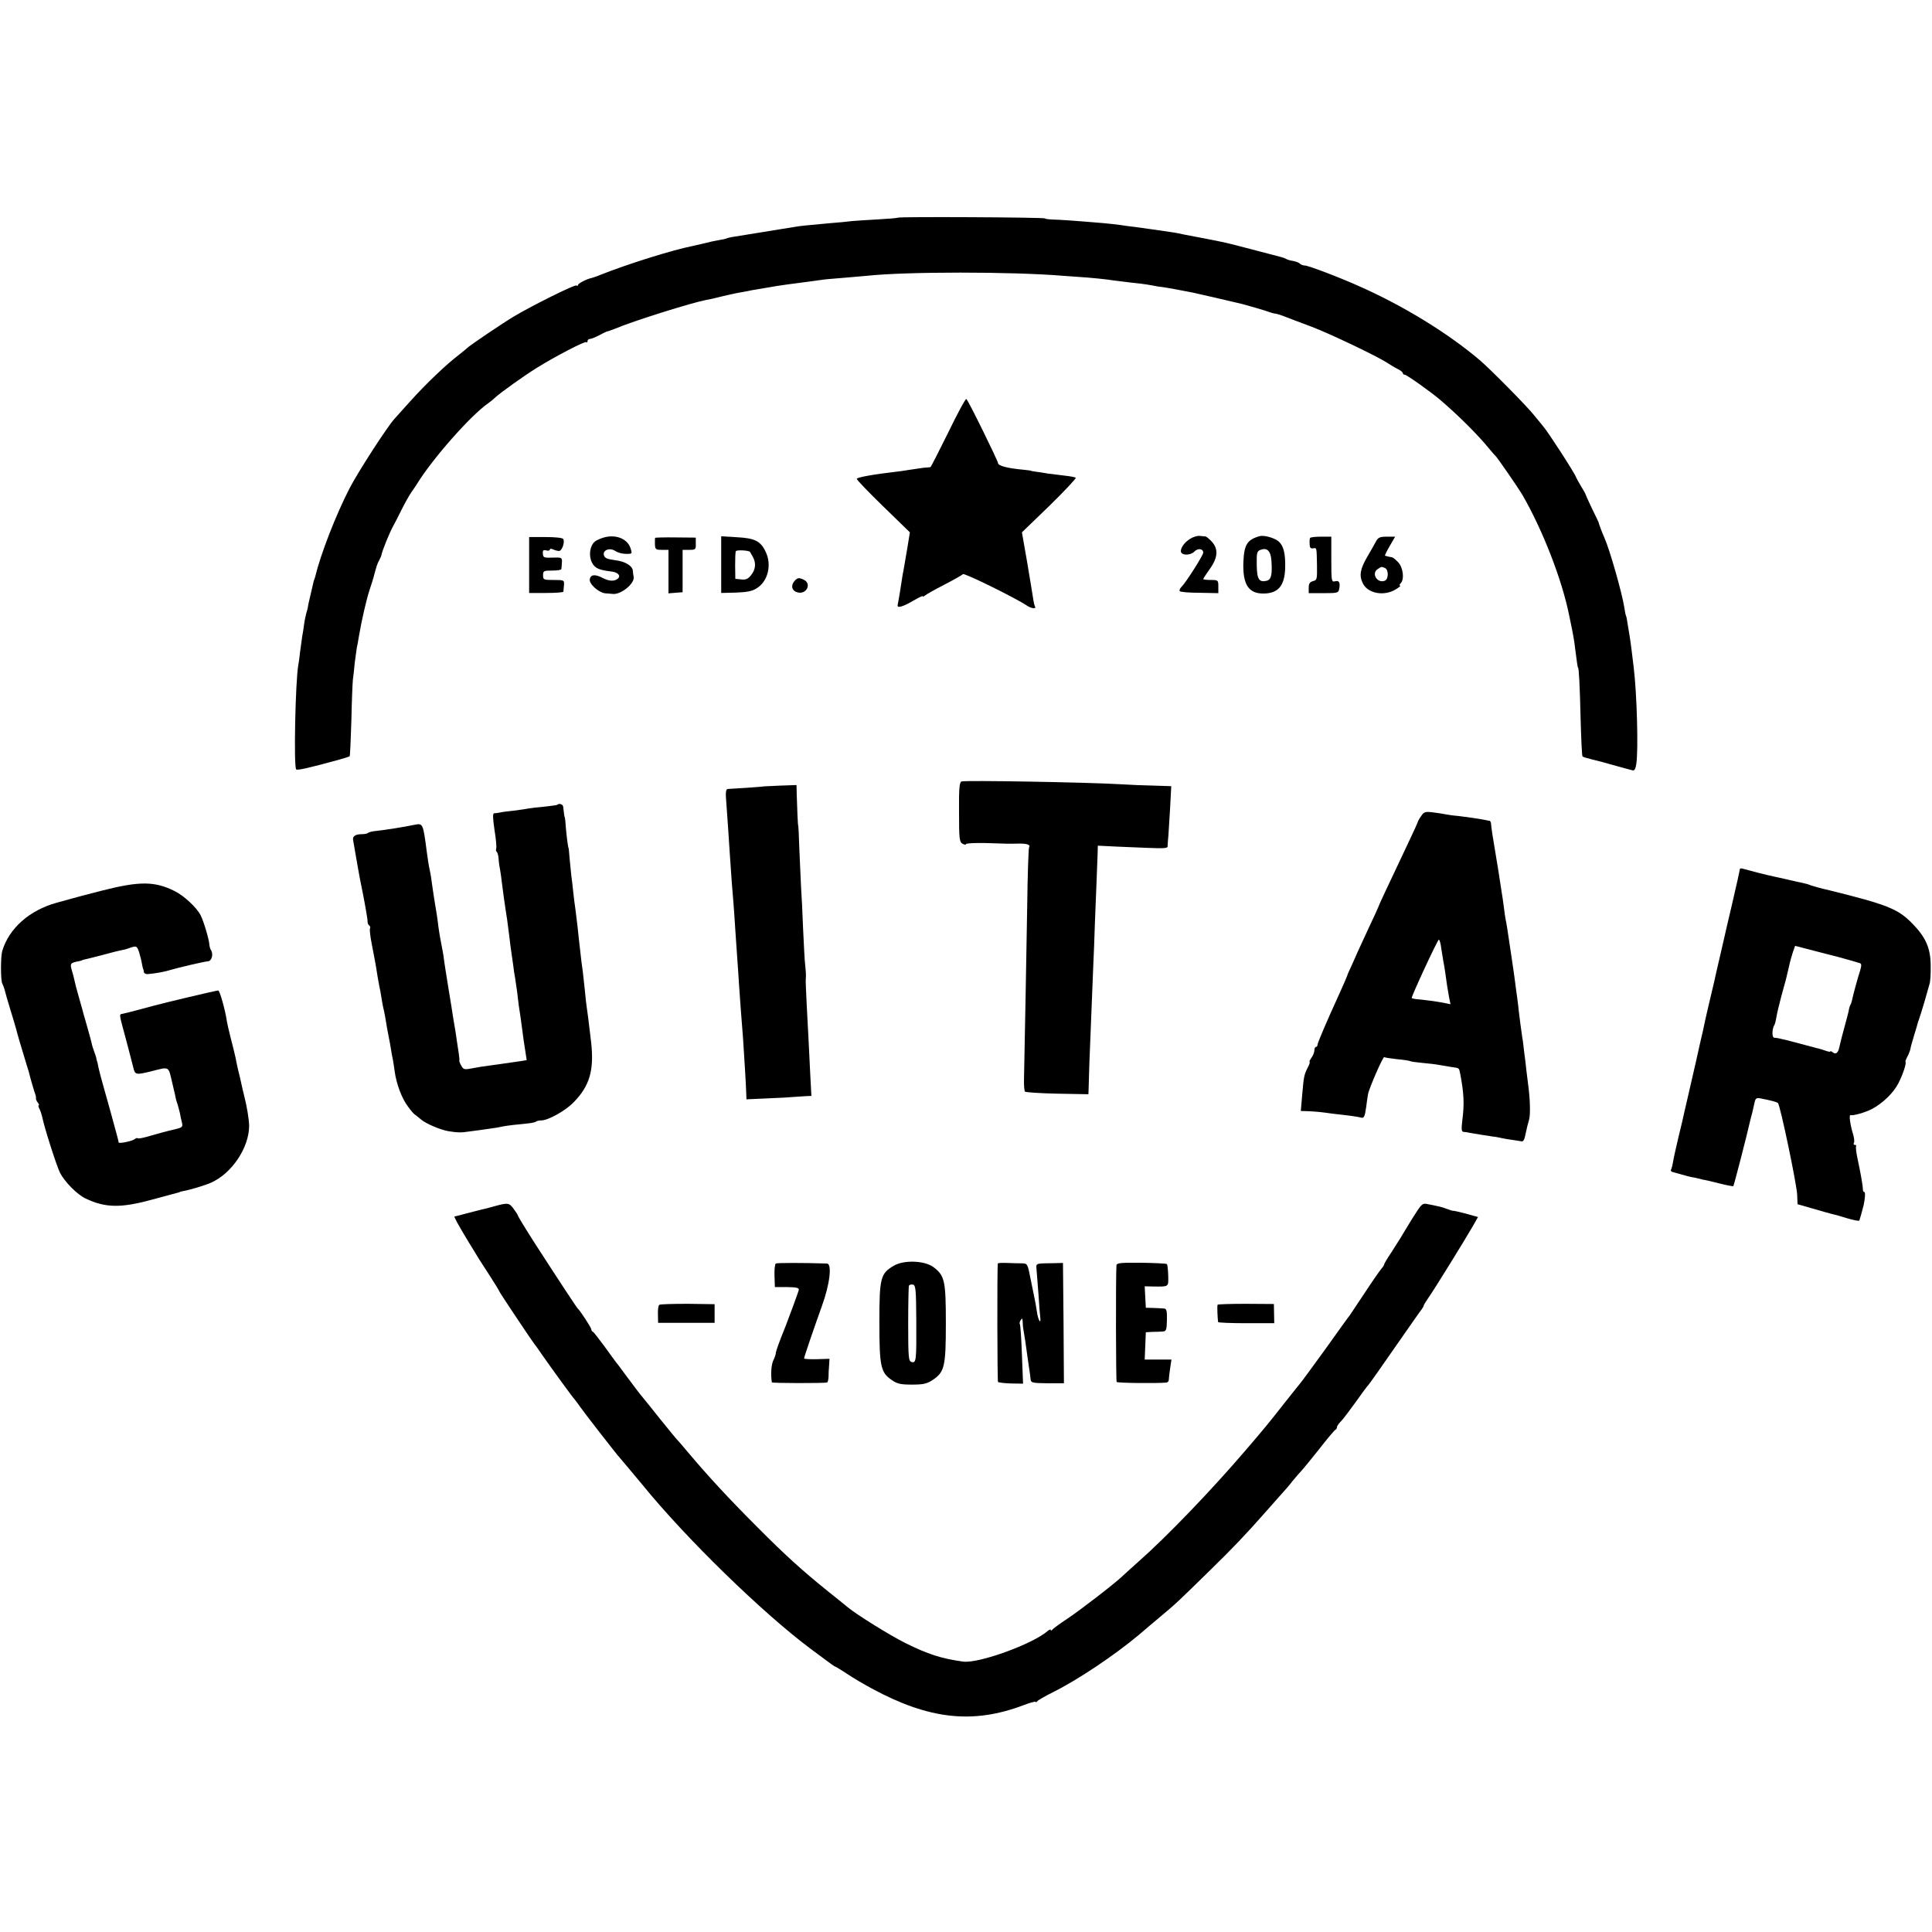<?xml version="1.0" standalone="no"?>
<!DOCTYPE svg PUBLIC "-//W3C//DTD SVG 20010904//EN"
 "http://www.w3.org/TR/2001/REC-SVG-20010904/DTD/svg10.dtd">
<svg version="1.0" xmlns="http://www.w3.org/2000/svg"
 width="1026pt" height="1026pt" viewBox="0 0 1026 1026"
 preserveAspectRatio="xMidYMid meet">
<g transform="translate(0,1026) scale(0.1,-0.1)"
fill="#000000" stroke="none">
<path d="M4768 9104 c-2 -2 -49 -6 -104 -9 -54 -3 -117 -7 -139 -9 -22 -3 -74
-8 -115 -11 -140 -13 -155 -14 -190 -20 -103 -17 -280 -45 -315 -51 -22 -3
-43 -8 -46 -10 -3 -2 -21 -6 -40 -9 -19 -3 -52 -10 -74 -16 -22 -5 -51 -12
-65 -15 -111 -22 -347 -96 -495 -155 -16 -7 -36 -13 -42 -15 -26 -5 -73 -29
-73 -37 0 -5 -4 -6 -9 -3 -8 6 -232 -105 -331 -164 -56 -33 -241 -158 -250
-169 -3 -3 -21 -18 -40 -33 -70 -53 -180 -158 -265 -253 -38 -43 -75 -83 -80
-89 -37 -40 -191 -278 -237 -366 -74 -143 -155 -352 -184 -472 -1 -5 -3 -10
-4 -13 -3 -6 -3 -5 -20 -80 -8 -33 -15 -64 -15 -70 -1 -5 -4 -19 -8 -30 -3
-11 -9 -38 -12 -60 -3 -23 -7 -51 -10 -64 -2 -13 -7 -49 -11 -80 -3 -31 -8
-64 -10 -74 -15 -83 -25 -540 -11 -553 6 -6 65 7 222 50 32 9 61 18 62 20 2 2
6 86 9 187 2 101 6 200 8 219 3 19 7 60 10 91 4 31 9 67 11 80 3 13 8 38 10
54 16 94 40 197 57 250 11 33 21 65 22 70 15 57 20 73 30 90 5 11 11 22 11 25
4 24 45 125 65 160 5 8 23 44 41 80 18 36 42 79 53 95 12 17 26 37 31 46 84
136 286 364 377 427 13 9 30 23 38 31 25 24 151 114 220 157 98 61 257 144
264 137 3 -4 6 -1 6 5 0 7 6 12 13 12 7 0 29 9 50 20 20 11 39 20 42 20 3 0
22 7 43 15 97 41 407 138 482 152 14 2 50 10 80 18 30 7 69 16 85 19 17 3 39
7 50 9 11 3 40 8 65 12 25 4 54 9 65 11 24 5 131 20 205 29 30 4 66 9 80 11
14 1 61 6 105 9 44 4 96 8 115 10 210 23 775 23 1050 0 30 -2 87 -6 125 -9 39
-3 84 -8 100 -10 17 -3 55 -7 85 -11 30 -4 73 -9 95 -11 22 -3 51 -7 65 -10
14 -3 36 -7 50 -8 23 -3 116 -20 165 -30 15 -3 202 -46 260 -60 24 -6 131 -37
145 -43 8 -3 24 -8 35 -9 11 -2 36 -10 55 -18 19 -7 80 -31 135 -51 100 -38
351 -158 402 -192 16 -10 40 -25 56 -33 15 -7 27 -17 27 -22 0 -4 4 -8 10 -8
10 0 134 -88 184 -130 98 -83 205 -190 262 -260 16 -19 31 -37 35 -40 9 -7
121 -170 142 -205 108 -186 213 -454 251 -647 14 -65 16 -79 21 -105 3 -16 8
-46 10 -68 8 -62 13 -100 15 -100 5 0 10 -103 14 -274 3 -106 7 -196 10 -198
2 -3 22 -9 43 -14 59 -15 64 -16 138 -37 39 -11 77 -21 85 -23 10 -3 16 8 20
36 11 76 3 368 -14 510 -2 17 -7 57 -11 90 -4 32 -9 68 -11 79 -2 11 -6 38
-10 60 -3 22 -7 43 -9 46 -2 3 -6 23 -9 44 -13 82 -79 311 -106 371 -10 21
-32 80 -30 80 0 0 -15 33 -35 73 -19 40 -35 75 -35 77 0 3 -11 22 -24 43 -12
20 -24 42 -26 47 -5 19 -152 246 -175 271 -5 7 -26 31 -45 55 -37 48 -233 246
-290 295 -168 143 -405 289 -640 393 -104 47 -272 111 -291 111 -8 0 -19 4
-25 9 -5 6 -21 12 -36 15 -15 2 -32 7 -38 11 -5 3 -18 8 -27 10 -10 3 -79 21
-153 40 -149 39 -142 37 -255 59 -44 8 -93 18 -110 21 -16 4 -39 8 -50 10 -57
9 -175 25 -210 30 -22 2 -56 7 -75 10 -19 3 -60 7 -90 10 -166 14 -229 18
-267 19 -24 1 -43 3 -43 6 0 6 -777 10 -782 4z"/>
<path d="M5036 7964 c-50 -101 -92 -184 -95 -185 -4 0 -19 -2 -36 -3 -16 -2
-50 -7 -75 -11 -25 -4 -56 -9 -70 -10 -121 -14 -210 -30 -210 -38 0 -6 64 -72
141 -147 l141 -137 -12 -74 c-7 -41 -14 -83 -16 -94 -2 -11 -5 -29 -7 -40 -3
-11 -7 -41 -11 -66 -6 -40 -10 -64 -19 -113 -3 -17 29 -8 83 24 28 16 50 27
50 24 0 -4 6 -2 13 4 7 6 53 32 102 57 50 26 94 51 99 56 8 7 282 -128 341
-168 21 -14 49 -18 42 -5 -3 4 -8 25 -11 47 -3 22 -18 109 -32 194 l-27 154
147 142 c81 79 143 146 139 148 -4 3 -30 8 -58 11 -27 3 -67 8 -89 11 -21 4
-50 8 -65 10 -14 2 -26 4 -26 5 0 1 -16 3 -35 5 -89 8 -140 21 -140 36 0 11
-157 331 -168 340 -4 4 -47 -76 -96 -177z"/>
<path d="M3216 7408 c-22 -5 -48 -16 -58 -25 -26 -23 -33 -75 -14 -111 15 -30
37 -39 102 -47 33 -3 52 -21 37 -36 -17 -17 -46 -17 -81 1 -41 22 -66 20 -70
-7 -4 -25 50 -72 84 -74 13 -1 30 -2 37 -3 43 -6 119 55 112 91 -2 10 -4 24
-4 31 -2 27 -41 51 -94 57 -43 6 -56 11 -60 27 -7 26 30 41 59 23 21 -13 45
-18 76 -16 14 1 15 5 6 31 -16 47 -72 71 -132 58z"/>
<path d="M6321 7399 c-32 -19 -55 -53 -49 -71 7 -19 52 -17 71 3 18 19 47 16
47 -6 0 -13 -92 -159 -116 -182 -8 -8 -12 -18 -9 -22 2 -5 50 -9 105 -9 l100
-2 0 35 c0 34 -1 35 -40 35 -22 0 -40 2 -40 5 0 3 16 27 35 54 43 60 46 106
10 145 -13 14 -28 26 -32 27 -4 0 -18 2 -31 3 -12 2 -35 -5 -51 -15z"/>
<path d="M6690 7413 c-67 -19 -83 -45 -87 -138 -4 -119 27 -168 108 -167 77 1
111 41 114 135 2 75 -8 118 -34 141 -21 19 -77 35 -101 29z m62 -130 c5 -75
-1 -100 -24 -107 -42 -10 -53 7 -54 84 -1 64 1 73 20 80 35 13 54 -5 58 -57z"/>
<path d="M2810 7259 l0 -148 90 0 c50 0 91 3 92 7 0 4 2 19 3 35 2 26 1 27
-54 27 -54 0 -57 1 -57 25 0 23 3 25 48 25 26 0 49 3 49 8 1 4 2 19 3 34 2 26
-1 28 -39 27 -58 -2 -61 -1 -62 22 -2 16 3 20 18 16 10 -3 19 -1 19 4 0 6 7 6
18 1 9 -4 23 -8 31 -8 16 1 32 48 22 64 -4 6 -43 10 -94 10 l-87 0 0 -149z"/>
<path d="M3479 7404 c-1 -2 -1 -13 -1 -24 0 -38 2 -40 37 -40 l35 0 0 -116 0
-115 37 3 38 3 0 112 0 113 35 0 c34 0 36 2 35 33 l0 32 -107 1 c-60 1 -108
-1 -109 -2z"/>
<path d="M3830 7261 l0 -150 78 2 c56 2 86 7 109 22 61 36 83 125 49 195 -27
57 -58 72 -152 77 l-84 5 0 -151z m153 68 c1 -2 8 -14 15 -26 18 -33 15 -67
-9 -97 -17 -21 -28 -26 -53 -23 l-31 3 -1 70 c0 38 1 73 4 77 4 8 71 4 75 -4z"/>
<path d="M6957 7403 c-2 -5 -3 -19 -2 -33 0 -18 5 -24 18 -22 20 3 19 8 21
-91 1 -73 0 -78 -21 -83 -17 -5 -23 -13 -23 -35 l0 -29 79 0 c74 0 79 1 83 23
6 33 0 46 -22 40 -19 -5 -20 1 -20 116 l0 121 -54 0 c-30 0 -57 -3 -59 -7z"/>
<path d="M7308 7386 c-7 -14 -28 -50 -46 -81 -39 -67 -45 -101 -25 -142 26
-55 113 -71 175 -33 18 11 29 20 24 20 -6 0 -5 5 2 12 21 21 14 83 -13 112
-13 14 -29 27 -35 27 -9 1 -18 3 -35 8 -2 0 9 24 25 51 l29 50 -44 0 c-36 0
-46 -4 -57 -24z m46 -142 c21 -8 21 -60 0 -68 -41 -16 -74 41 -36 63 21 13 17
12 36 5z"/>
<path d="M4218 7173 c-20 -24 -12 -52 18 -59 46 -12 75 44 35 66 -27 14 -36
13 -53 -7z"/>
<path d="M5106 6110 c-11 -4 -14 -39 -13 -163 0 -143 2 -159 19 -168 10 -5 18
-6 18 -2 0 5 46 7 103 6 117 -4 118 -4 175 -3 46 1 66 -6 57 -20 -3 -5 -8
-145 -10 -312 -4 -253 -12 -672 -17 -920 -1 -32 2 -61 5 -65 4 -4 82 -9 172
-11 l165 -3 1 23 c0 13 2 74 4 137 4 108 8 199 20 501 3 69 8 186 10 260 3 74
7 176 9 225 2 50 4 109 5 132 l1 42 103 -5 c286 -12 267 -13 268 10 1 12 2 35
4 51 1 17 5 82 9 145 l6 115 -93 3 c-50 1 -128 4 -172 7 -185 11 -830 22 -849
15z"/>
<path d="M4057 6084 c-2 -2 -166 -13 -193 -14 -7 0 -11 -16 -9 -42 9 -121 16
-230 20 -293 8 -120 15 -218 20 -270 2 -27 7 -93 10 -145 4 -52 8 -124 11
-160 3 -36 6 -90 8 -120 4 -60 14 -200 22 -295 5 -75 16 -250 17 -292 l1 -31
111 5 c60 2 126 6 145 8 19 1 47 3 62 4 l27 1 -5 93 c-9 178 -13 273 -20 392
-3 66 -6 126 -5 133 2 22 1 36 -3 77 -3 22 -7 108 -11 190 -3 83 -8 184 -11
225 -2 41 -6 131 -9 200 -2 69 -5 125 -6 125 -2 0 -6 96 -8 168 l-1 48 -86 -3
c-47 -2 -86 -4 -87 -4z"/>
<path d="M2959 5986 c-2 -2 -33 -6 -69 -10 -36 -3 -75 -8 -87 -10 -12 -3 -46
-7 -75 -11 -29 -3 -62 -7 -73 -10 -11 -2 -25 -4 -31 -4 -8 -1 -7 -27 2 -88 8
-49 12 -93 9 -100 -2 -7 -1 -14 3 -17 4 -3 9 -20 10 -38 1 -19 5 -45 8 -58 2
-14 7 -43 9 -65 5 -43 14 -105 20 -146 5 -27 10 -64 20 -144 3 -27 8 -66 11
-85 3 -19 7 -51 10 -70 2 -19 6 -46 9 -60 2 -14 7 -47 11 -75 3 -27 7 -61 9
-75 6 -35 13 -87 20 -140 3 -25 9 -69 14 -97 l8 -53 -31 -5 c-34 -5 -179 -26
-211 -30 -11 -2 -36 -6 -57 -10 -32 -6 -38 -4 -49 17 -7 12 -11 24 -10 26 2 1
0 19 -3 40 -3 20 -8 53 -11 72 -2 19 -7 46 -9 60 -3 14 -7 43 -11 65 -3 22
-12 78 -20 125 -16 100 -25 154 -30 195 -3 17 -7 41 -10 55 -9 45 -17 95 -20
125 -2 17 -8 57 -14 90 -5 33 -13 80 -16 105 -3 25 -8 59 -12 75 -7 33 -12 66
-17 105 -19 146 -20 149 -64 140 -51 -11 -164 -29 -215 -34 -15 -2 -30 -6 -34
-10 -3 -3 -18 -6 -32 -6 -33 0 -49 -11 -46 -30 14 -83 38 -219 42 -235 16 -76
35 -183 35 -197 -1 -10 4 -20 9 -23 5 -4 7 -10 4 -15 -3 -5 1 -42 9 -82 13
-66 23 -119 31 -173 2 -11 6 -33 9 -50 4 -16 9 -46 12 -65 3 -19 7 -42 9 -50
2 -8 7 -30 10 -47 8 -49 14 -85 20 -113 3 -14 8 -41 11 -60 3 -19 7 -44 10
-55 2 -11 7 -40 10 -65 9 -66 38 -144 71 -187 15 -21 31 -39 35 -41 3 -2 19
-14 35 -28 25 -21 99 -53 143 -61 50 -8 67 -9 118 -1 31 4 77 10 102 14 25 3
54 8 65 11 23 5 83 12 138 17 21 2 40 6 44 10 3 3 16 6 28 6 35 0 128 51 171
96 86 87 110 172 93 321 -14 120 -19 157 -23 183 -2 14 -7 54 -10 90 -4 36 -9
81 -11 100 -5 35 -8 55 -20 165 -6 63 -10 91 -19 165 -4 25 -9 68 -12 95 -3
28 -7 66 -10 85 -2 19 -6 60 -9 90 -2 30 -5 55 -5 55 -3 0 -11 63 -15 110 -2
28 -4 51 -5 53 -3 2 -6 29 -9 57 -1 14 -21 21 -32 11z"/>
<path d="M7547 5926 c-10 -14 -17 -27 -17 -29 0 -3 -25 -58 -56 -123 -111
-234 -154 -326 -154 -330 0 -2 -23 -52 -51 -111 -27 -59 -54 -117 -59 -128 -5
-11 -19 -42 -31 -70 -13 -27 -24 -52 -24 -55 -3 -9 -22 -53 -48 -110 -60 -131
-109 -246 -110 -257 0 -7 -4 -13 -9 -13 -4 0 -8 -8 -8 -18 0 -10 -7 -28 -16
-40 -8 -12 -13 -22 -9 -22 3 0 -2 -14 -11 -31 -19 -38 -20 -45 -29 -147 l-7
-82 39 -1 c21 -1 47 -3 58 -4 11 -1 43 -5 70 -9 99 -11 140 -17 152 -21 16 -5
21 4 28 55 3 23 7 54 10 69 5 31 80 202 86 197 2 -2 33 -7 69 -11 35 -3 67 -8
71 -11 4 -2 34 -6 66 -9 32 -3 69 -7 83 -10 13 -2 42 -7 65 -11 48 -7 42 -3
50 -39 19 -101 22 -156 11 -242 -6 -49 -5 -63 6 -64 7 0 22 -2 33 -5 23 -4 89
-15 125 -20 14 -1 36 -6 50 -9 14 -3 39 -7 55 -9 17 -2 37 -6 44 -7 11 -3 17
9 23 41 5 25 13 57 18 73 8 25 6 107 -4 182 -2 17 -7 53 -10 80 -3 28 -8 73
-12 100 -3 28 -7 62 -10 76 -5 36 -15 107 -19 144 -1 17 -6 50 -9 75 -4 25 -8
59 -10 75 -2 17 -11 80 -20 140 -24 161 -25 168 -30 190 -2 11 -7 43 -10 70
-4 28 -8 61 -11 75 -2 14 -7 43 -10 65 -3 22 -12 78 -20 125 -16 93 -26 158
-27 178 -1 6 -4 12 -7 13 -3 0 -13 2 -21 4 -35 7 -98 16 -140 21 -25 2 -56 6
-70 9 -14 3 -46 8 -71 11 -41 5 -48 2 -62 -20z m107 -703 c4 -27 9 -57 11 -68
4 -18 13 -76 20 -130 2 -11 6 -37 10 -59 l8 -39 -39 8 c-38 7 -97 15 -142 19
-12 1 -23 4 -25 6 -3 7 137 309 144 310 4 0 10 -21 13 -47z"/>
<path d="M9240 5645 c0 -3 -18 -85 -41 -183 -23 -97 -43 -185 -45 -194 -2 -10
-6 -26 -8 -35 -13 -56 -28 -121 -32 -138 -2 -11 -15 -69 -30 -130 -14 -60 -28
-119 -30 -130 -6 -30 -11 -53 -28 -125 -8 -36 -17 -76 -20 -90 -3 -14 -17 -74
-31 -135 -14 -60 -27 -119 -30 -130 -7 -32 -12 -55 -34 -145 -11 -47 -23 -100
-26 -119 -3 -19 -8 -38 -11 -43 -3 -4 1 -10 8 -12 78 -22 96 -27 118 -30 14
-3 27 -6 30 -7 3 -1 10 -3 15 -4 6 0 43 -9 83 -19 40 -10 75 -17 77 -15 3 3
71 265 91 354 3 11 6 25 8 30 2 6 6 27 11 48 7 35 10 38 34 34 61 -12 86 -19
93 -25 12 -11 100 -432 102 -487 l2 -50 80 -23 c43 -13 88 -25 99 -28 11 -2
48 -12 82 -23 35 -11 65 -16 67 -13 3 7 15 50 23 82 8 37 10 70 3 70 -4 0 -7
6 -7 13 0 20 -12 87 -27 157 -8 36 -12 68 -9 73 2 4 -1 7 -7 7 -6 0 -8 5 -5
10 4 6 2 25 -3 43 -16 50 -24 108 -15 105 15 -4 78 14 113 32 57 30 115 85
142 138 23 45 44 107 37 114 -1 2 3 13 10 26 7 13 14 31 16 40 1 9 11 44 21
77 10 33 19 62 19 65 1 3 4 12 7 20 3 8 16 49 28 90 12 41 24 84 27 95 4 11 7
54 6 95 0 93 -25 152 -98 226 -75 77 -132 100 -440 176 -44 10 -87 22 -95 25
-17 7 -24 9 -60 17 -14 3 -34 7 -45 10 -11 3 -49 11 -85 19 -60 13 -129 31
-172 43 -10 3 -18 3 -18 -1z m590 -486 c19 -6 40 -12 47 -14 9 -3 9 -12 2 -37
-15 -46 -40 -139 -44 -161 -2 -9 -6 -21 -9 -25 -3 -5 -7 -19 -9 -33 -3 -13
-11 -44 -18 -69 -17 -62 -25 -93 -32 -125 -6 -27 -19 -36 -33 -24 -8 6 -14 9
-14 5 0 -3 -11 -1 -25 4 -14 5 -36 12 -48 14 -12 3 -49 13 -82 22 -33 9 -69
18 -80 21 -11 2 -27 6 -35 8 -8 2 -21 4 -28 4 -13 1 -12 47 1 68 3 4 8 24 11
43 3 19 15 69 26 110 26 93 26 94 40 155 6 28 16 64 22 81 l11 31 131 -34 c72
-18 147 -38 166 -44z"/>
<path d="M540 5530 c-85 -22 -162 -42 -170 -45 -8 -2 -39 -11 -69 -19 -145
-40 -253 -136 -289 -256 -9 -30 -9 -156 0 -173 5 -10 11 -26 13 -35 2 -10 16
-58 31 -107 15 -50 29 -95 30 -101 2 -11 34 -120 57 -194 6 -19 12 -37 12 -40
5 -22 27 -98 32 -110 3 -8 5 -19 4 -24 -1 -4 4 -14 10 -22 6 -8 8 -14 5 -14
-4 0 -2 -8 3 -18 6 -11 12 -30 15 -43 12 -60 76 -259 95 -298 26 -49 91 -115
136 -136 105 -50 188 -51 355 -5 63 17 122 33 130 35 8 2 15 4 15 5 0 1 9 3
20 5 30 5 117 31 145 44 111 49 202 185 203 301 0 33 -12 105 -25 155 -9 37
-12 49 -23 100 -3 11 -7 31 -11 45 -3 14 -10 44 -14 67 -5 23 -17 71 -26 105
-9 35 -17 72 -19 83 -8 58 -38 165 -46 165 -10 0 -285 -65 -339 -80 -41 -11
-148 -40 -170 -44 -18 -4 -19 5 19 -136 17 -63 34 -131 39 -150 9 -38 14 -39
92 -20 103 26 93 31 115 -62 11 -46 20 -85 20 -88 1 -3 4 -14 8 -25 3 -11 9
-31 12 -45 2 -14 8 -37 11 -51 6 -25 3 -27 -48 -39 -29 -6 -82 -21 -117 -31
-35 -11 -66 -17 -69 -14 -3 3 -10 1 -16 -4 -13 -11 -86 -26 -86 -18 0 5 -8 36
-40 152 -5 17 -20 73 -35 125 -15 52 -29 106 -32 120 -2 14 -6 31 -9 38 -2 7
-3 13 -3 15 0 1 -4 14 -10 30 -6 15 -13 38 -15 50 -3 12 -12 47 -21 77 -9 30
-17 62 -20 70 -2 8 -13 49 -25 90 -12 41 -23 84 -25 95 -2 11 -8 35 -14 53
-10 35 -7 39 36 47 10 2 18 4 18 5 0 1 7 3 15 5 8 1 53 13 100 25 47 13 92 24
100 25 8 1 23 5 33 9 42 15 44 14 56 -22 6 -20 13 -48 15 -62 3 -14 5 -26 7
-27 1 -2 2 -9 3 -15 1 -7 10 -12 21 -11 46 4 92 13 120 22 41 12 175 44 200
46 20 2 29 39 15 60 -4 6 -7 17 -8 25 0 26 -31 130 -47 160 -21 41 -89 104
-138 128 -106 53 -187 53 -387 2z"/>
<path d="M2625 3854 c-27 -8 -59 -16 -70 -18 -11 -3 -46 -12 -78 -20 -32 -9
-60 -16 -63 -16 -5 0 20 -46 74 -135 24 -38 48 -79 55 -90 7 -10 33 -52 60
-93 26 -40 47 -75 47 -77 0 -5 182 -277 190 -285 3 -3 20 -27 39 -55 41 -59
161 -225 176 -241 5 -6 17 -22 25 -34 16 -24 201 -262 210 -270 5 -5 85 -101
120 -143 232 -286 640 -683 896 -874 16 -12 50 -37 77 -57 26 -20 49 -36 51
-36 3 0 31 -17 63 -38 32 -22 92 -57 133 -79 303 -164 536 -190 804 -89 36 14
66 22 66 18 0 -4 4 -2 8 3 4 6 41 27 83 48 131 65 327 196 457 305 26 22 78
67 117 99 78 65 93 79 261 244 120 117 189 189 299 314 33 38 71 80 85 96 14
15 39 44 55 65 17 20 37 44 46 53 9 9 51 61 95 116 43 55 82 102 87 103 4 2 7
8 7 13 0 6 10 20 23 33 12 13 47 59 77 101 30 43 60 83 66 89 6 6 70 97 142
201 73 105 136 195 142 202 5 7 10 15 10 18 0 4 13 25 29 48 30 43 186 295
234 378 l26 46 -64 18 c-35 9 -66 16 -67 15 -2 -1 -15 3 -31 9 -15 6 -38 13
-50 15 -12 3 -36 8 -53 11 -31 7 -33 5 -84 -76 -28 -46 -57 -93 -63 -104 -7
-11 -29 -45 -49 -77 -21 -31 -38 -60 -38 -64 0 -4 -7 -14 -15 -23 -8 -9 -47
-65 -87 -126 -40 -60 -76 -114 -80 -120 -5 -5 -62 -85 -127 -176 -66 -91 -128
-176 -140 -190 -11 -13 -48 -60 -83 -104 -76 -97 -107 -135 -206 -250 -178
-208 -415 -455 -566 -588 -38 -34 -77 -69 -85 -77 -43 -41 -225 -181 -291
-225 -41 -27 -78 -54 -82 -60 -4 -5 -8 -6 -8 -1 0 5 -8 2 -17 -6 -81 -70 -367
-173 -448 -162 -116 16 -187 39 -308 99 -80 40 -254 148 -303 188 -10 9 -62
50 -114 92 -129 104 -221 187 -369 336 -150 150 -258 267 -361 389 -30 36 -57
67 -60 70 -4 3 -44 52 -91 110 -46 58 -88 110 -94 117 -13 15 -43 54 -94 123
-22 30 -44 60 -49 65 -4 6 -33 44 -62 85 -30 41 -58 77 -62 78 -5 2 -8 8 -8
13 0 8 -59 99 -71 109 -5 4 -87 128 -224 340 -52 81 -95 151 -95 156 0 2 -10
18 -22 34 -24 33 -31 34 -103 14z"/>
<path d="M4120 3550 c-5 -3 -8 -32 -7 -65 l2 -60 65 0 c51 -1 64 -4 62 -16 -3
-12 -50 -140 -71 -194 -35 -86 -51 -132 -51 -141 0 -6 -6 -24 -14 -40 -10 -23
-14 -72 -7 -115 1 -5 273 -5 293 -1 4 1 7 14 8 30 0 15 1 42 3 61 l2 35 -67
-2 c-38 -1 -68 1 -68 4 0 7 52 159 95 279 42 115 55 225 26 225 -124 4 -265 4
-271 0z"/>
<path d="M4746 3538 c-70 -41 -76 -64 -76 -300 0 -235 7 -267 66 -307 29 -20
47 -24 107 -24 59 0 79 4 109 24 64 42 71 71 71 301 0 227 -6 254 -66 299 -47
35 -157 39 -211 7z m120 -292 c1 -212 0 -226 -25 -219 -16 4 -18 22 -18 201 0
108 2 201 4 205 3 4 12 7 21 5 15 -3 17 -25 18 -192z"/>
<path d="M5299 3550 c-4 -18 -3 -623 1 -629 3 -3 34 -7 69 -8 l64 -1 -6 154
c-3 85 -8 158 -11 162 -3 4 -1 14 5 22 7 12 9 9 10 -10 0 -14 2 -33 4 -42 4
-20 15 -92 20 -133 2 -16 7 -48 10 -70 4 -22 7 -49 8 -60 2 -18 9 -20 90 -21
l87 0 -2 319 -3 320 -42 -1 c-110 -2 -101 2 -98 -39 2 -21 6 -78 10 -128 3
-49 7 -102 9 -117 6 -47 -11 -21 -18 29 -4 27 -9 55 -11 63 -2 8 -11 54 -21
103 -17 87 -17 87 -48 88 -17 0 -52 1 -79 2 -26 1 -48 0 -48 -3z"/>
<path d="M5929 3540 c-4 -59 -3 -613 1 -619 4 -6 227 -8 266 -3 6 1 11 8 11
15 0 6 3 33 7 60 l7 47 -71 0 -71 0 3 73 3 72 35 2 c19 0 44 1 55 2 18 1 21 8
22 61 1 49 -2 60 -15 61 -10 1 -35 2 -57 3 l-40 1 -3 57 -3 57 43 -1 c87 -1
83 -4 82 57 -1 31 -4 58 -7 62 -3 3 -65 6 -137 7 -109 1 -130 -1 -131 -14z"/>
<path d="M3502 3331 c-6 -3 -9 -26 -8 -51 l1 -45 150 0 150 0 0 50 0 49 -142
2 c-78 0 -146 -2 -151 -5z"/>
<path d="M6466 3331 c-3 -5 0 -77 3 -92 0 -3 68 -6 150 -6 l148 0 -1 51 -1 51
-148 1 c-82 0 -150 -2 -151 -5z"/>
</g>
</svg>
